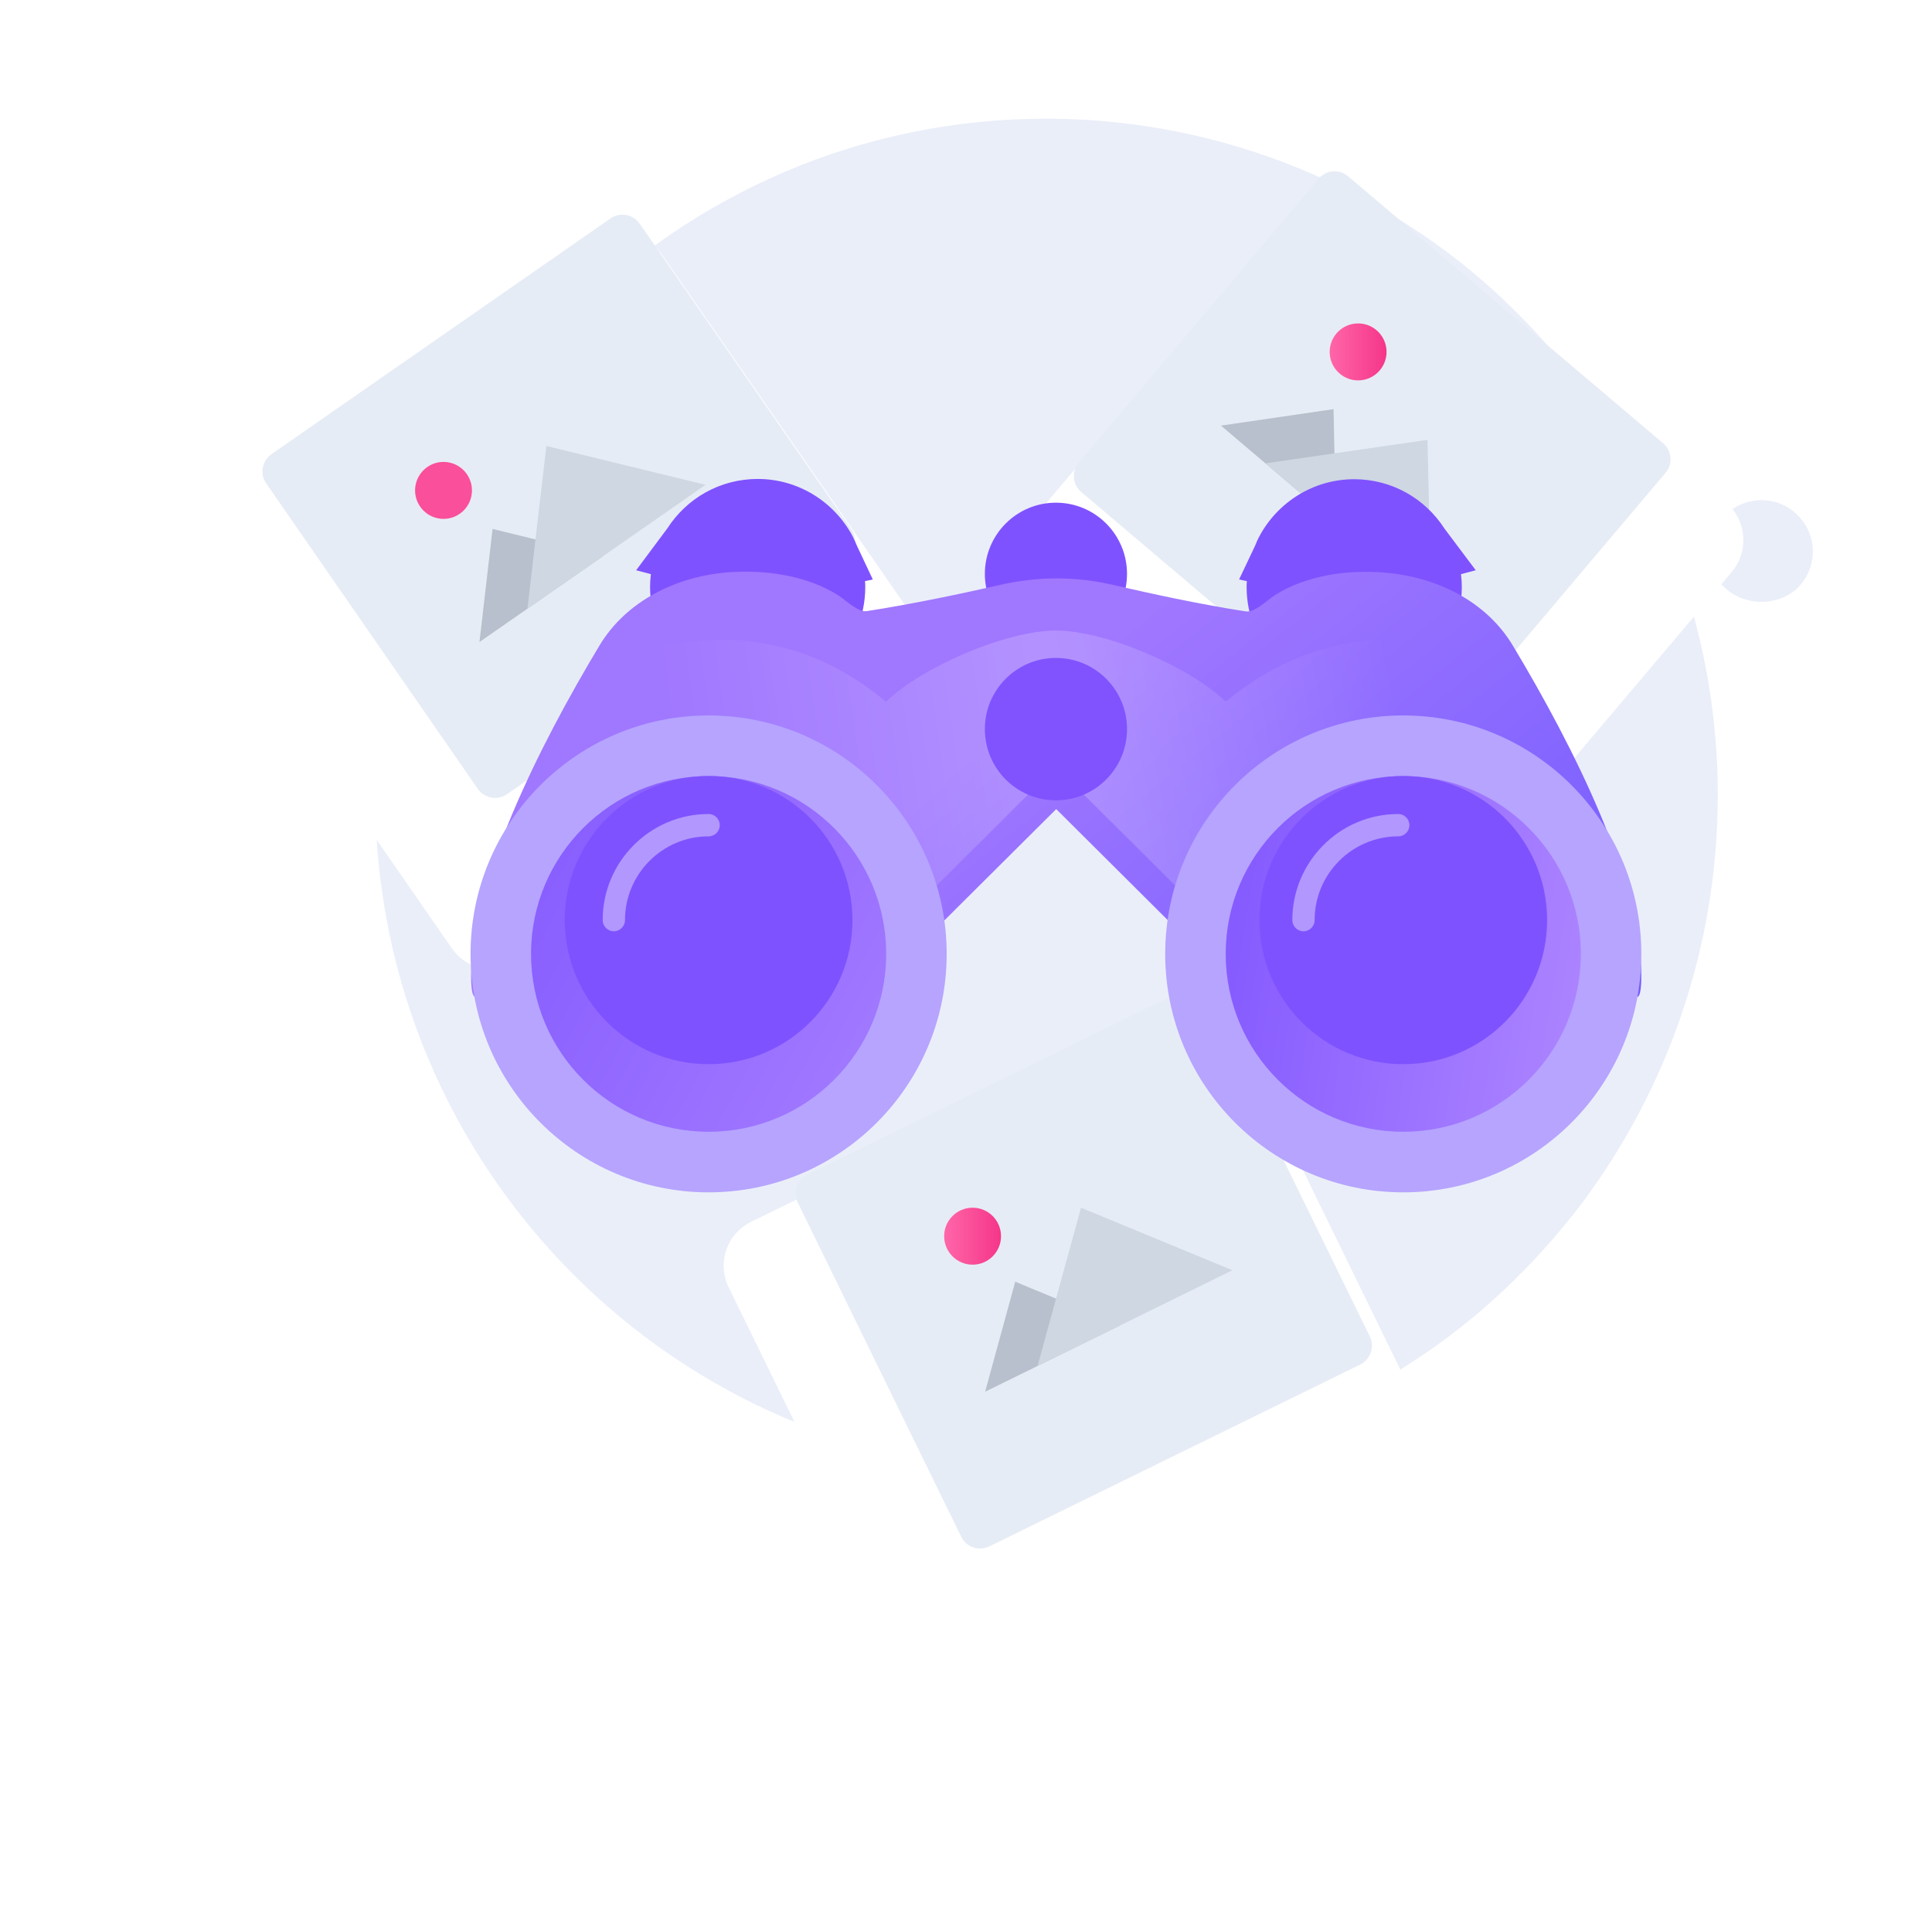 <svg width="227" height="224" viewBox="0 0 227 224" fill="none" xmlns="http://www.w3.org/2000/svg">
<path d="M201.829 93.444C201.829 111.436 195.831 128.12 185.779 141.532C180.267 148.729 173.62 155.108 166.001 160.015C153.68 168.193 138.927 172.936 123.039 172.936C79.43 172.936 44.088 137.279 44.088 93.444C44.088 49.445 79.43 13.951 122.877 13.951C138.765 13.951 153.518 18.695 165.839 26.709C173.458 31.616 180.105 37.995 185.617 45.192C195.831 58.768 201.829 75.452 201.829 93.444Z" fill="#EAEEF9"/>
<path d="M211.07 69.237C213.502 66.947 213.664 63.185 211.394 60.731C209.125 58.278 205.396 58.114 202.802 60.404C200.37 62.694 200.208 66.456 202.478 68.909C204.747 71.199 208.638 71.363 211.07 69.237Z" fill="#EAEEF9"/>
<g filter="url(#filter0_d)">
<path d="M106.414 70.4L61.118 101.902C58.498 103.707 54.928 103.084 53.094 100.459L23.027 57.044C21.226 54.419 21.848 50.842 24.468 49.004L69.764 17.502C72.385 15.697 75.955 16.32 77.789 18.946L107.888 62.36C109.689 64.985 109.034 68.595 106.414 70.4Z" fill="white"/>
</g>
<path d="M99.405 65.641L59.578 93.338C58.464 94.125 56.925 93.83 56.139 92.714L31.28 56.814C30.494 55.699 30.789 54.156 31.902 53.369L71.729 25.673C72.843 24.885 74.382 25.18 75.168 26.296L100.027 62.196C100.813 63.312 100.518 64.854 99.405 65.641Z" fill="#E6ECF5"/>
<path d="M70.878 65.346L56.336 75.453L57.875 62.163L70.878 65.346Z" fill="#B7C0CC"/>
<path d="M82.898 56.978L61.97 71.548L64.197 52.417L82.898 56.978Z" fill="#CED7E2"/>
<path d="M52.111 60.981C53.956 60.981 55.452 59.483 55.452 57.634C55.452 55.786 53.956 54.287 52.111 54.287C50.266 54.287 48.77 55.786 48.77 57.634C48.77 59.483 50.266 60.981 52.111 60.981Z" fill="#FA4F9A"/>
<g filter="url(#filter1_d)">
<path d="M161.273 97.21L119.187 61.507C116.763 59.439 116.468 55.797 118.499 53.368L152.594 13.039C154.657 10.61 158.293 10.315 160.717 12.349L202.803 48.052C205.227 50.12 205.521 53.762 203.491 56.191L169.396 96.52C167.333 98.949 163.697 99.244 161.273 97.21Z" fill="white"/>
</g>
<path d="M164.058 89.202L127.048 57.831C126 56.945 125.869 55.403 126.753 54.353L154.92 21.012C155.804 19.962 157.344 19.831 158.392 20.717L195.402 52.088C196.45 52.974 196.581 54.517 195.696 55.567L167.529 88.907C166.645 89.957 165.106 90.088 164.058 89.202Z" fill="#E6ECF5"/>
<path d="M156.95 61.474L143.456 50.021L156.688 48.085L156.95 61.474Z" fill="#B7C0CC"/>
<path d="M168.151 70.957L148.696 54.451L167.725 51.694L168.151 70.957Z" fill="#CED7E2"/>
<path d="M159.57 44.705C161.415 44.705 162.911 43.206 162.911 41.358C162.911 39.509 161.415 38.011 159.57 38.011C157.725 38.011 156.229 39.509 156.229 41.358C156.229 43.206 157.725 44.705 159.57 44.705Z" fill="url(#paint0_linear)"/>
<g filter="url(#filter2_d)">
<path d="M166.023 166.122L116.502 190.405C113.652 191.816 110.213 190.635 108.805 187.747L85.617 140.296C84.208 137.441 85.387 133.996 88.269 132.585L137.791 108.301C140.64 106.89 144.079 108.072 145.487 110.959L168.676 158.443C170.052 161.265 168.872 164.711 166.023 166.122Z" fill="white"/>
</g>
<path d="M159.8 160.379L116.239 181.741C115.027 182.332 113.521 181.84 112.931 180.593L93.739 141.346C93.149 140.132 93.64 138.622 94.885 138.031L138.445 116.669C139.657 116.078 141.164 116.57 141.753 117.817L160.946 157.064C161.535 158.278 161.044 159.755 159.8 160.379Z" fill="#E6ECF5"/>
<path d="M131.633 155.752L115.748 163.562L119.285 150.633L131.633 155.752Z" fill="#B7C0CC"/>
<path d="M144.799 149.287L121.905 160.543L127.015 141.937L144.799 149.287Z" fill="#CED7E2"/>
<path d="M114.274 148.631C116.119 148.631 117.615 147.132 117.615 145.284C117.615 143.435 116.119 141.937 114.274 141.937C112.429 141.937 110.934 143.435 110.934 145.284C110.934 147.132 112.429 148.631 114.274 148.631Z" fill="url(#paint1_linear)"/>
<path d="M124.068 75.814C128.68 75.814 132.419 72.067 132.419 67.446C132.419 62.825 128.68 59.078 124.068 59.078C119.455 59.078 115.716 62.825 115.716 67.446C115.716 72.067 119.455 75.814 124.068 75.814Z" fill="#7F52FF"/>
<path d="M102.549 68.103L100.682 64.132C100.518 63.738 100.354 63.344 100.158 62.983C98.029 59.013 93.837 56.289 89.022 56.289C84.568 56.289 80.67 58.586 78.41 62.097L74.742 67.02L76.478 67.479C76.412 67.971 76.38 68.496 76.38 68.989C76.38 75.978 82.046 81.655 89.022 81.655C95.998 81.655 101.664 75.978 101.664 68.989C101.664 68.759 101.664 68.529 101.632 68.299L102.549 68.103Z" fill="#7F52FF"/>
<path d="M145.586 68.102L147.453 64.164C147.617 63.77 147.78 63.377 147.977 63.016C150.106 59.045 154.298 56.321 159.113 56.321C163.567 56.321 167.464 58.618 169.724 62.13L173.392 67.019L171.657 67.478C171.722 67.971 171.755 68.496 171.755 68.988C171.755 75.978 166.089 81.655 159.113 81.655C152.136 81.655 146.47 75.978 146.47 68.988C146.47 68.758 146.47 68.528 146.503 68.299L145.586 68.102Z" fill="#7F52FF"/>
<g filter="url(#filter3_d)">
<path d="M192.847 109.712C192.847 114.536 191.34 110.795 191.34 110.795L180.008 93.534L146.372 103.444L139.526 105.446L124.1 90.089L108.674 105.446L68.192 93.534L56.86 110.795C56.86 110.795 55.353 114.503 55.353 109.712C55.353 98.621 63.312 82.738 70.419 70.892C73.597 65.576 79.557 62.721 85.584 62.261C89.907 61.933 94.82 62.622 98.521 64.985C99.307 65.477 100.813 66.987 101.829 66.823C107.364 65.969 113.194 64.722 117.517 63.738C121.939 62.721 126.524 62.721 130.913 63.771C135.17 64.755 140.869 66.002 146.372 66.856C147.387 67.02 148.894 65.543 149.68 65.018C153.381 62.622 158.293 61.933 162.617 62.294C168.643 62.754 174.604 65.576 177.781 70.925C184.888 82.771 192.847 98.621 192.847 109.712Z" fill="url(#paint2_linear)"/>
</g>
<path opacity="0.2" d="M169.757 88.251L146.339 103.477L139.494 105.479L124.067 90.121V74.107C130.061 74.107 140.05 78.537 144.013 82.475C149.45 77.98 157.638 73.55 169.757 75.814C181.875 78.045 169.757 88.251 169.757 88.251Z" fill="url(#paint3_linear)"/>
<path opacity="0.2" d="M78.378 88.251L101.796 103.477L108.641 105.479L124.067 90.121V74.107C118.074 74.107 108.084 78.537 104.121 82.475C98.684 77.98 90.496 73.55 78.378 75.814C66.26 78.045 78.378 88.251 78.378 88.251Z" fill="url(#paint4_linear)"/>
<path d="M124.068 94.059C128.68 94.059 132.419 90.313 132.419 85.691C132.419 81.07 128.68 77.323 124.068 77.323C119.455 77.323 115.716 81.07 115.716 85.691C115.716 90.313 119.455 94.059 124.068 94.059Z" fill="#8053FF"/>
<path d="M83.258 140.131C98.706 140.131 111.229 127.585 111.229 112.107C111.229 96.63 98.706 84.083 83.258 84.083C67.811 84.083 55.288 96.63 55.288 112.107C55.288 127.585 67.811 140.131 83.258 140.131Z" fill="#B6A4FF"/>
<path d="M83.259 133.011C94.781 133.011 104.122 123.652 104.122 112.107C104.122 100.563 94.781 91.204 83.259 91.204C71.736 91.204 62.395 100.563 62.395 112.107C62.395 123.652 71.736 133.011 83.259 133.011Z" fill="url(#paint5_linear)"/>
<path d="M83.258 125.069C92.592 125.069 100.159 117.488 100.159 108.137C100.159 98.785 92.592 91.204 83.258 91.204C73.925 91.204 66.358 98.785 66.358 108.137C66.358 117.488 73.925 125.069 83.258 125.069Z" fill="#7F52FF"/>
<path opacity="0.4" d="M72.123 109.449C71.402 109.449 70.812 108.859 70.812 108.137C70.812 101.246 76.413 95.667 83.258 95.667C83.979 95.667 84.568 96.258 84.568 96.98C84.568 97.701 83.979 98.292 83.258 98.292C77.822 98.292 73.433 102.722 73.433 108.137C73.433 108.859 72.843 109.449 72.123 109.449Z" fill="white"/>
<path d="M164.877 140.131C180.324 140.131 192.847 127.585 192.847 112.107C192.847 96.63 180.324 84.083 164.877 84.083C149.429 84.083 136.906 96.63 136.906 112.107C136.906 127.585 149.429 140.131 164.877 140.131Z" fill="#B6A4FF"/>
<path d="M164.877 133.011C176.399 133.011 185.74 123.652 185.74 112.107C185.74 100.563 176.399 91.204 164.877 91.204C153.354 91.204 144.014 100.563 144.014 112.107C144.014 123.652 153.354 133.011 164.877 133.011Z" fill="url(#paint6_linear)"/>
<path d="M164.877 125.069C174.21 125.069 181.777 117.488 181.777 108.137C181.777 98.785 174.21 91.204 164.877 91.204C155.543 91.204 147.977 98.785 147.977 108.137C147.977 117.488 155.543 125.069 164.877 125.069Z" fill="#7F52FF"/>
<path opacity="0.4" d="M165.598 96.98C165.598 96.258 165.008 95.667 164.288 95.667C157.41 95.667 151.842 101.278 151.842 108.137C151.842 108.859 152.431 109.449 153.152 109.449C153.872 109.449 154.462 108.859 154.462 108.137C154.462 102.689 158.884 98.292 164.288 98.292C165.008 98.292 165.598 97.701 165.598 96.98Z" fill="white"/>
<defs>
<filter id="filter0_d" x="0" y="5.473" width="130.904" height="130.459" filterUnits="userSpaceOnUse" color-interpolation-filters="sRGB">
<feFlood flood-opacity="0" result="BackgroundImageFix"/>
<feColorMatrix in="SourceAlpha" type="matrix" values="0 0 0 0 0 0 0 0 0 0 0 0 0 0 0 0 0 0 127 0" result="hardAlpha"/>
<feOffset dy="11"/>
<feGaussianBlur stdDeviation="11"/>
<feColorMatrix type="matrix" values="0 0 0 0 0.398 0 0 0 0 0.477 0 0 0 0 0.575 0 0 0 0.18 0"/>
<feBlend mode="normal" in2="BackgroundImageFix" result="effect1_dropShadow"/>
<feBlend mode="normal" in="SourceGraphic" in2="effect1_dropShadow" result="shape"/>
</filter>
<filter id="filter1_d" x="95.152" y="0" width="131.685" height="131.559" filterUnits="userSpaceOnUse" color-interpolation-filters="sRGB">
<feFlood flood-opacity="0" result="BackgroundImageFix"/>
<feColorMatrix in="SourceAlpha" type="matrix" values="0 0 0 0 0 0 0 0 0 0 0 0 0 0 0 0 0 0 127 0" result="hardAlpha"/>
<feOffset dy="11"/>
<feGaussianBlur stdDeviation="11"/>
<feColorMatrix type="matrix" values="0 0 0 0 0.398 0 0 0 0 0.477 0 0 0 0 0.575 0 0 0 0.18 0"/>
<feBlend mode="normal" in2="BackgroundImageFix" result="effect1_dropShadow"/>
<feBlend mode="normal" in="SourceGraphic" in2="effect1_dropShadow" result="shape"/>
</filter>
<filter id="filter2_d" x="63.023" y="96.706" width="128.228" height="127.294" filterUnits="userSpaceOnUse" color-interpolation-filters="sRGB">
<feFlood flood-opacity="0" result="BackgroundImageFix"/>
<feColorMatrix in="SourceAlpha" type="matrix" values="0 0 0 0 0 0 0 0 0 0 0 0 0 0 0 0 0 0 127 0" result="hardAlpha"/>
<feOffset dy="11"/>
<feGaussianBlur stdDeviation="11"/>
<feColorMatrix type="matrix" values="0 0 0 0 0.398 0 0 0 0 0.477 0 0 0 0 0.575 0 0 0 0.18 0"/>
<feBlend mode="normal" in2="BackgroundImageFix" result="effect1_dropShadow"/>
<feBlend mode="normal" in="SourceGraphic" in2="effect1_dropShadow" result="shape"/>
</filter>
<filter id="filter3_d" x="47.353" y="59.185" width="153.493" height="65.993" filterUnits="userSpaceOnUse" color-interpolation-filters="sRGB">
<feFlood flood-opacity="0" result="BackgroundImageFix"/>
<feColorMatrix in="SourceAlpha" type="matrix" values="0 0 0 0 0 0 0 0 0 0 0 0 0 0 0 0 0 0 127 0" result="hardAlpha"/>
<feOffset dy="5"/>
<feGaussianBlur stdDeviation="4"/>
<feColorMatrix type="matrix" values="0 0 0 0 0.113 0 0 0 0 0.296 0 0 0 0 1 0 0 0 0.22 0"/>
<feBlend mode="normal" in2="BackgroundImageFix" result="effect1_dropShadow"/>
<feBlend mode="normal" in="SourceGraphic" in2="effect1_dropShadow" result="shape"/>
</filter>
<linearGradient id="paint0_linear" x1="156.212" y1="41.343" x2="162.908" y2="41.343" gradientUnits="userSpaceOnUse">
<stop stop-color="#FF66A9"/>
<stop offset="1" stop-color="#F53689"/>
</linearGradient>
<linearGradient id="paint1_linear" x1="110.921" y1="145.282" x2="117.617" y2="145.282" gradientUnits="userSpaceOnUse">
<stop stop-color="#FF66A9"/>
<stop offset="1" stop-color="#F53689"/>
</linearGradient>
<linearGradient id="paint2_linear" x1="114.221" y1="83.337" x2="161.05" y2="141.56" gradientUnits="userSpaceOnUse">
<stop stop-color="#A077FF"/>
<stop offset="1" stop-color="#715AFF"/>
</linearGradient>
<linearGradient id="paint3_linear" x1="164.551" y1="84.369" x2="126.475" y2="92.114" gradientUnits="userSpaceOnUse">
<stop offset="0.003" stop-color="white" stop-opacity="0"/>
<stop offset="1" stop-color="white"/>
</linearGradient>
<linearGradient id="paint4_linear" x1="77.654" y1="84.369" x2="121.738" y2="77.814" gradientUnits="userSpaceOnUse">
<stop offset="0.003" stop-color="white" stop-opacity="0"/>
<stop offset="1" stop-color="white"/>
</linearGradient>
<linearGradient id="paint5_linear" x1="95.308" y1="136.295" x2="56.088" y2="114.625" gradientUnits="userSpaceOnUse">
<stop stop-color="#A178FF"/>
<stop offset="1" stop-color="#885EFF"/>
</linearGradient>
<linearGradient id="paint6_linear" x1="183.277" y1="128.518" x2="141.614" y2="121.664" gradientUnits="userSpaceOnUse">
<stop stop-color="#AB83FF"/>
<stop offset="1" stop-color="#855AFF"/>
</linearGradient>
</defs>
</svg>
